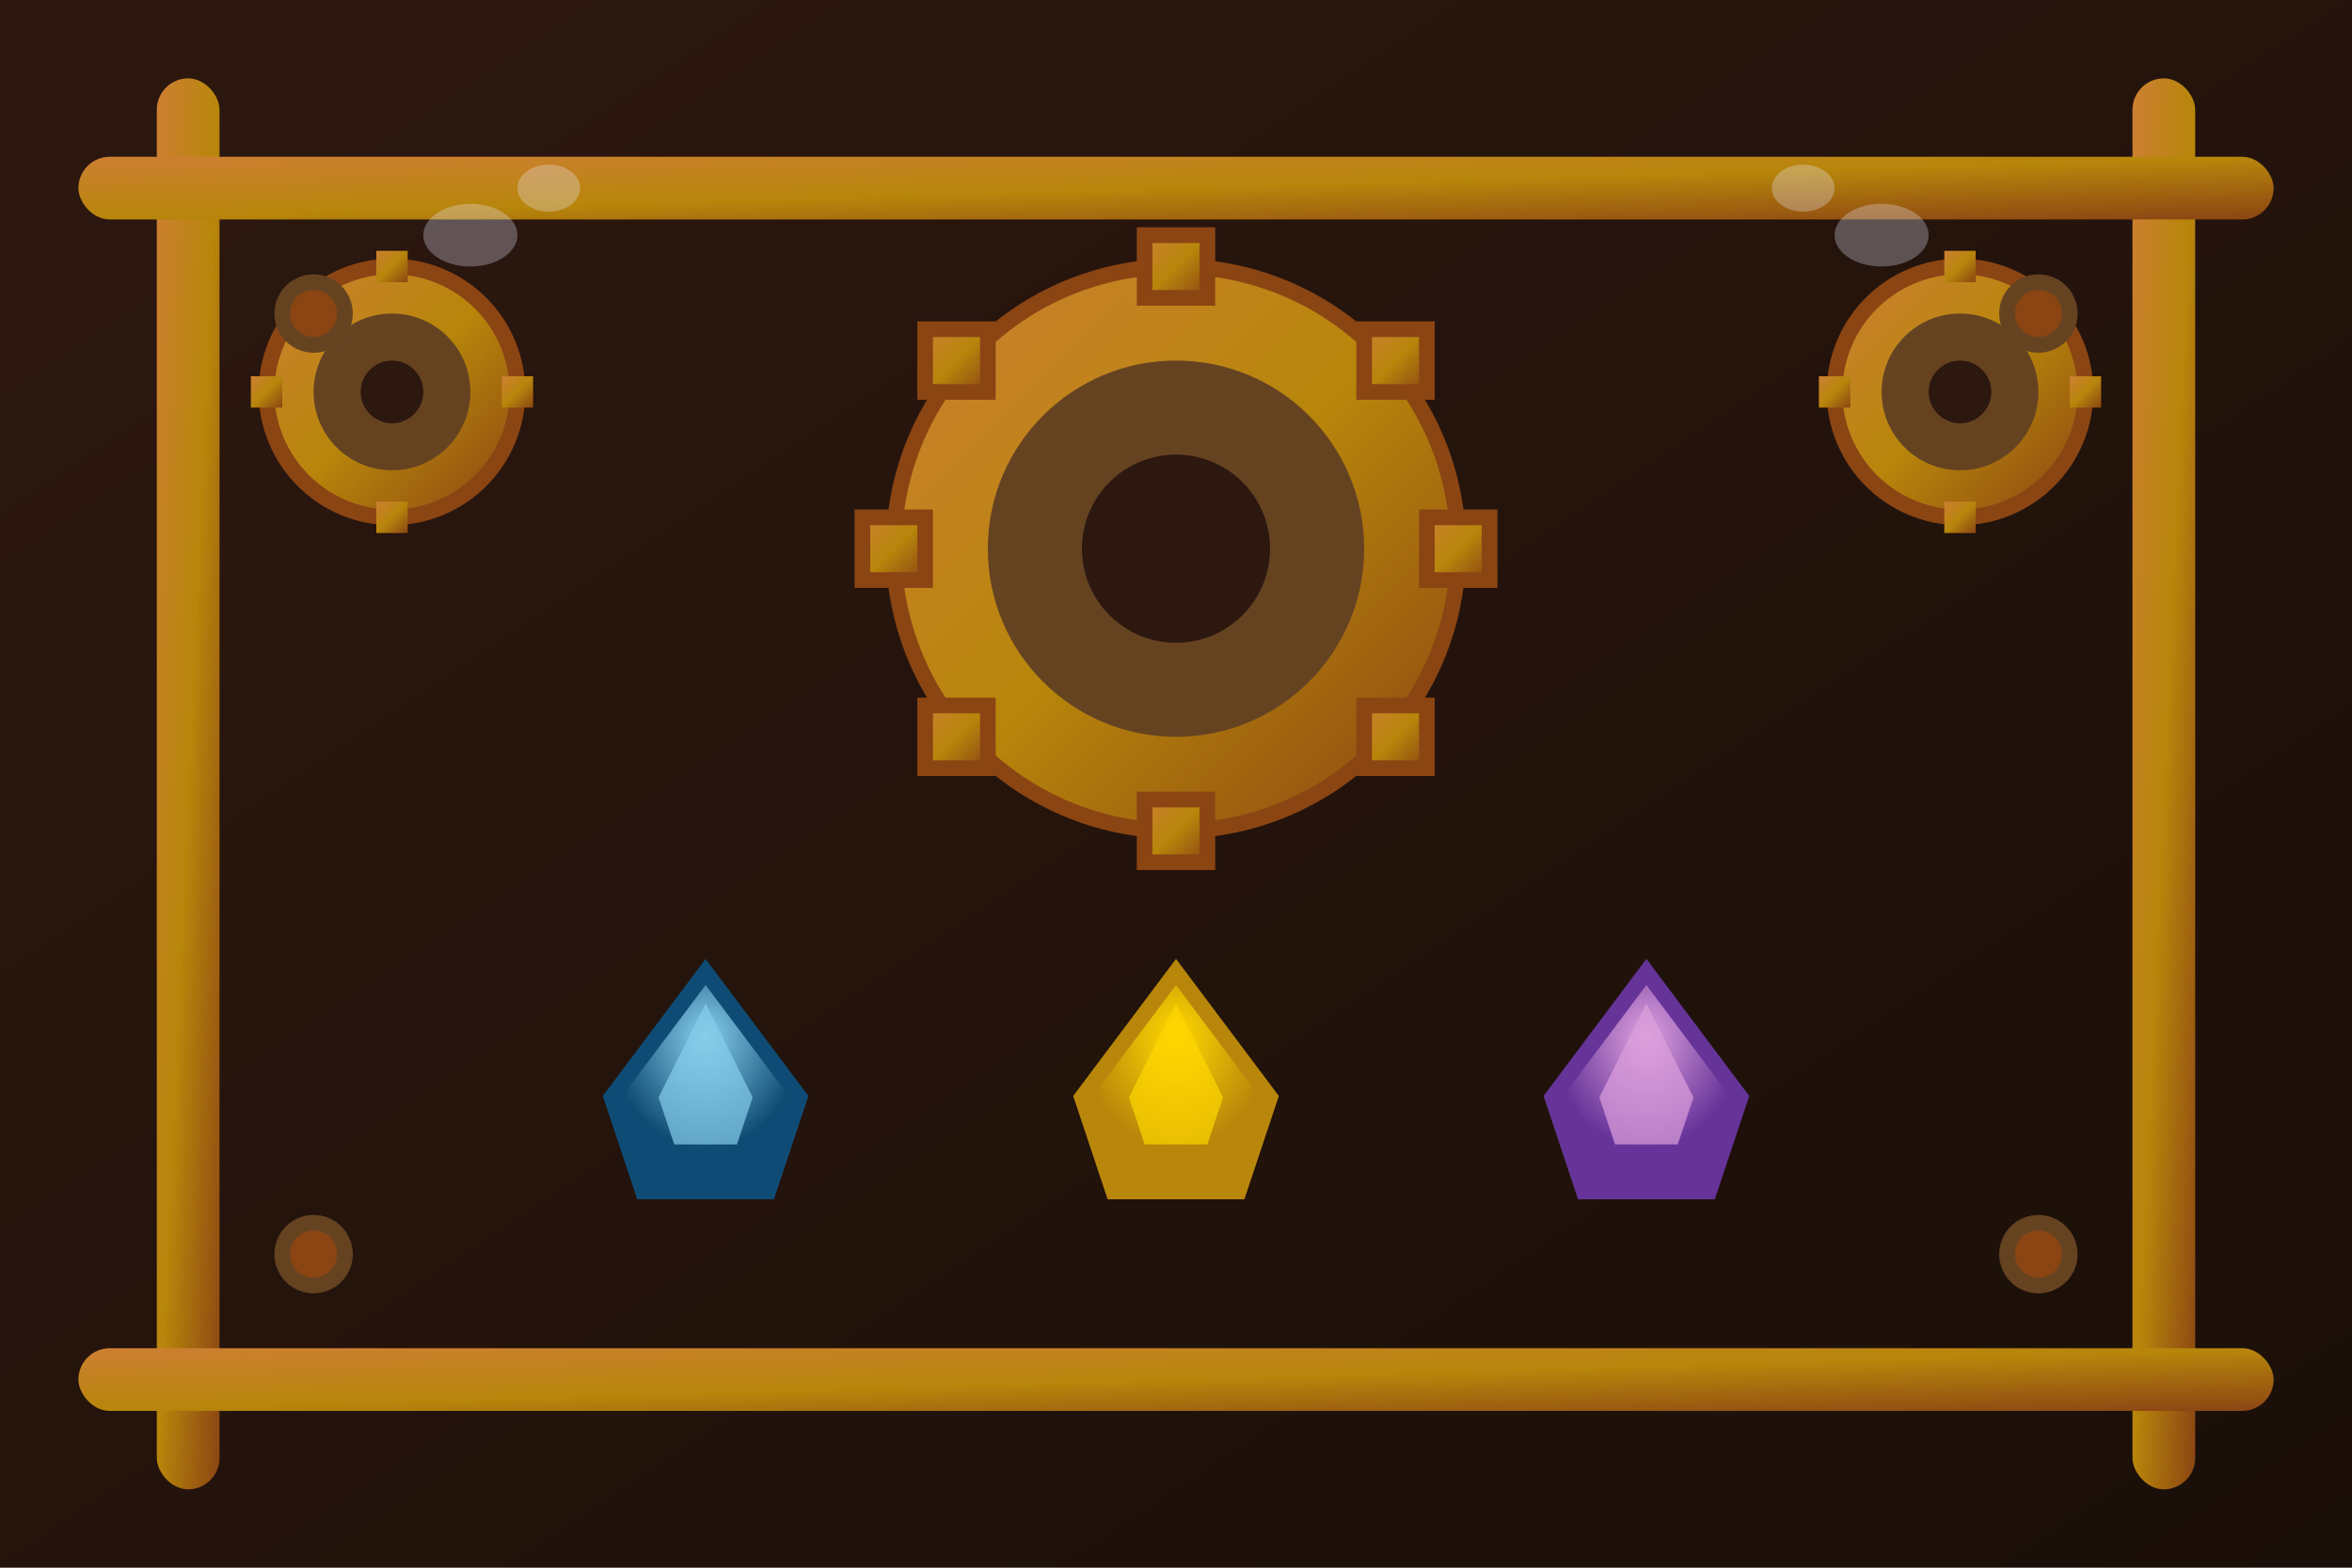<svg width="150" height="100" viewBox="0 0 150 100" xmlns="http://www.w3.org/2000/svg">
  <!-- Background with steampunk gradient -->
  <defs>
    <linearGradient id="bgGradient" x1="0%" y1="0%" x2="100%" y2="100%">
      <stop offset="0%" style="stop-color:#2D1810;stop-opacity:1" />
      <stop offset="100%" style="stop-color:#1A0F08;stop-opacity:1" />
    </linearGradient>
    <linearGradient id="metalGradient" x1="0%" y1="0%" x2="100%" y2="100%">
      <stop offset="0%" style="stop-color:#CD7F32;stop-opacity:1" />
      <stop offset="50%" style="stop-color:#B8860B;stop-opacity:1" />
      <stop offset="100%" style="stop-color:#8B4513;stop-opacity:1" />
    </linearGradient>
    <radialGradient id="sapphireGrad" cx="50%" cy="30%">
      <stop offset="0%" style="stop-color:#87CEEB;stop-opacity:1" />
      <stop offset="100%" style="stop-color:#0F4C75;stop-opacity:1" />
    </radialGradient>
    <radialGradient id="topazGrad" cx="50%" cy="30%">
      <stop offset="0%" style="stop-color:#FFD700;stop-opacity:1" />
      <stop offset="100%" style="stop-color:#B8860B;stop-opacity:1" />
    </radialGradient>
    <radialGradient id="amethystGrad" cx="50%" cy="30%">
      <stop offset="0%" style="stop-color:#DDA0DD;stop-opacity:1" />
      <stop offset="100%" style="stop-color:#663399;stop-opacity:1" />
    </radialGradient>
  </defs>
  
  <!-- Background -->
  <rect width="150" height="100" fill="url(#bgGradient)"/>
  
  <!-- Steam pipes in background -->
  <rect x="10" y="5" width="4" height="90" fill="url(#metalGradient)" rx="2"/>
  <rect x="136" y="5" width="4" height="90" fill="url(#metalGradient)" rx="2"/>
  <rect x="5" y="10" width="140" height="4" fill="url(#metalGradient)" rx="2"/>
  <rect x="5" y="86" width="140" height="4" fill="url(#metalGradient)" rx="2"/>
  
  <!-- Main gear (large) -->
  <g transform="translate(75,35)">
    <circle r="18" fill="url(#metalGradient)" stroke="#8B4513" stroke-width="1"/>
    <circle r="12" fill="#654321"/>
    <circle r="6" fill="#2D1810"/>
    <!-- Gear teeth -->
    <g stroke="#8B4513" stroke-width="1" fill="url(#metalGradient)">
      <rect x="-2" y="-20" width="4" height="4"/>
      <rect x="-2" y="16" width="4" height="4"/>
      <rect x="16" y="-2" width="4" height="4"/>
      <rect x="-20" y="-2" width="4" height="4"/>
      <rect x="12" y="-14" width="4" height="4"/>
      <rect x="-16" y="-14" width="4" height="4"/>
      <rect x="12" y="10" width="4" height="4"/>
      <rect x="-16" y="10" width="4" height="4"/>
    </g>
  </g>
  
  <!-- Smaller gears -->
  <g transform="translate(25,25)">
    <circle r="8" fill="url(#metalGradient)" stroke="#8B4513" stroke-width="1"/>
    <circle r="5" fill="#654321"/>
    <circle r="2" fill="#2D1810"/>
    <rect x="-1" y="-9" width="2" height="2" fill="url(#metalGradient)"/>
    <rect x="-1" y="7" width="2" height="2" fill="url(#metalGradient)"/>
    <rect x="7" y="-1" width="2" height="2" fill="url(#metalGradient)"/>
    <rect x="-9" y="-1" width="2" height="2" fill="url(#metalGradient)"/>
  </g>
  
  <g transform="translate(125,25)">
    <circle r="8" fill="url(#metalGradient)" stroke="#8B4513" stroke-width="1"/>
    <circle r="5" fill="#654321"/>
    <circle r="2" fill="#2D1810"/>
    <rect x="-1" y="-9" width="2" height="2" fill="url(#metalGradient)"/>
    <rect x="-1" y="7" width="2" height="2" fill="url(#metalGradient)"/>
    <rect x="7" y="-1" width="2" height="2" fill="url(#metalGradient)"/>
    <rect x="-9" y="-1" width="2" height="2" fill="url(#metalGradient)"/>
  </g>
  
  <!-- Three gems representing the game colors -->
  <!-- Sapphire (blue) -->
  <g transform="translate(45,70)">
    <polygon points="0,-8 -6,0 -4,6 4,6 6,0" fill="url(#sapphireGrad)" stroke="#0F4C75" stroke-width="1"/>
    <polygon points="0,-6 -3,0 -2,3 2,3 3,0" fill="#87CEEB" opacity="0.7"/>
  </g>
  
  <!-- Topaz (yellow) -->
  <g transform="translate(75,70)">
    <polygon points="0,-8 -6,0 -4,6 4,6 6,0" fill="url(#topazGrad)" stroke="#B8860B" stroke-width="1"/>
    <polygon points="0,-6 -3,0 -2,3 2,3 3,0" fill="#FFD700" opacity="0.7"/>
  </g>
  
  <!-- Amethyst (purple) -->
  <g transform="translate(105,70)">
    <polygon points="0,-8 -6,0 -4,6 4,6 6,0" fill="url(#amethystGrad)" stroke="#663399" stroke-width="1"/>
    <polygon points="0,-6 -3,0 -2,3 2,3 3,0" fill="#DDA0DD" opacity="0.7"/>
  </g>
  
  <!-- Rivets for industrial look -->
  <circle cx="20" cy="20" r="2" fill="#8B4513" stroke="#654321" stroke-width="1"/>
  <circle cx="130" cy="20" r="2" fill="#8B4513" stroke="#654321" stroke-width="1"/>
  <circle cx="20" cy="80" r="2" fill="#8B4513" stroke="#654321" stroke-width="1"/>
  <circle cx="130" cy="80" r="2" fill="#8B4513" stroke="#654321" stroke-width="1"/>
  
  <!-- Steam effect -->
  <g opacity="0.3">
    <ellipse cx="30" cy="15" rx="3" ry="2" fill="#E6E6FA"/>
    <ellipse cx="35" cy="12" rx="2" ry="1.5" fill="#E6E6FA"/>
    <ellipse cx="120" cy="15" rx="3" ry="2" fill="#E6E6FA"/>
    <ellipse cx="115" cy="12" rx="2" ry="1.5" fill="#E6E6FA"/>
  </g>
</svg>